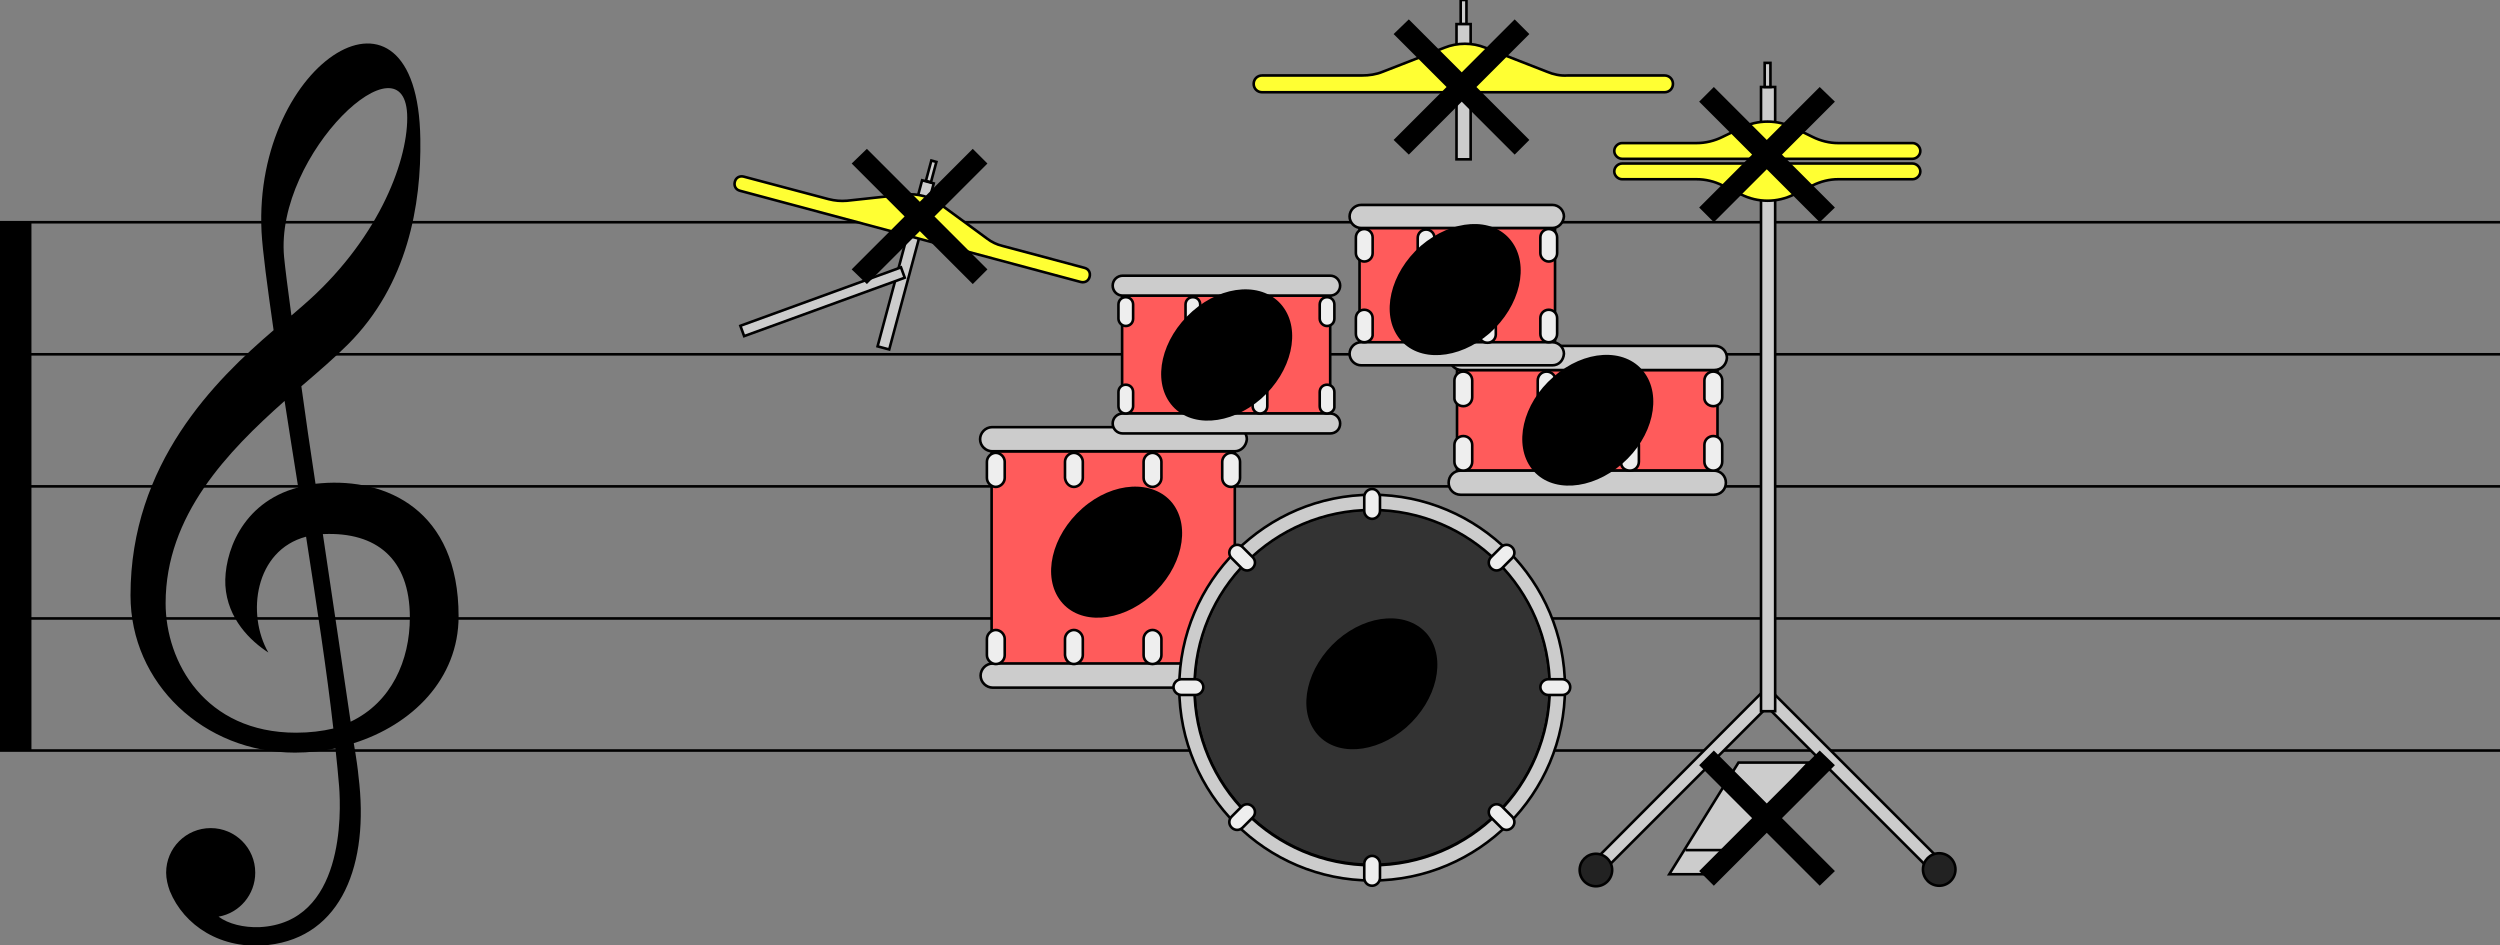 <svg version="1.1" id="drums-score" xmlns="http://www.w3.org/2000/svg" xmlns:xlink="http://www.w3.org/1999/xlink" x="0px"
   y="0px" viewBox="0 0 477 180.4" style="enable-background:new 0 0 477 180.4;" xml:space="preserve">
<rect x="0" y="0" width="477" height="180.4" fill="#808080" stroke="none"/>
<style type="text/css">
  .st0{fill:none;stroke:#000000;stroke-width:0.5;}
  .st1{fill:none;stroke:#000000;stroke-miterlimit:10;}
  .st2{fill:#FF5B5B;stroke:#000000;stroke-width:0.5;stroke-miterlimit:10;}
  .st3{fill:#CCCCCC;stroke:#000000;stroke-width:0.5;stroke-miterlimit:10;}
  .st4{fill:#EEEEEE;stroke:#000000;stroke-width:0.5;stroke-miterlimit:10;}
  .st5{fill:#4D4D4D;stroke:#000000;stroke-width:0.5;stroke-miterlimit:10;}
  .st6{fill:#333333;stroke:#000000;stroke-width:0.5;stroke-miterlimit:10;}
  .st7{fill:#CCCCCC;stroke:#000000;stroke-width:0.5;stroke-miterlimit:10;}
  .st8{fill:#FFFF33;stroke:#000000;stroke-width:0.5;stroke-miterlimit:10;}
  .st9{fill:#222222;stroke:#000000;stroke-width:0.5;stroke-miterlimit:10;}
  .st10{fill:none;stroke:#000000;stroke-width:0.5;stroke-miterlimit:10;}
</style>
<g id="notes02">
  <path d="M87.5,117.6c0-20.4-13.9-26.4-26.2-25.4c-0.4,0-0.7,0.1-1.1,0.1c-1-6.5-1.9-12.8-2.7-18.6c3.4-2.9,6.5-5.6,8.9-8
    c11.4-11.4,14-26.6,13.8-39.2C79.7-8.1,48.3,11.6,49.9,44.2c0.2,3.7,1.1,10.4,2.3,18.8c-11.1,9.5-27.3,25.4-27.3,50.6
    c0,16.8,14,30,31.4,30c2.6,0,5.2-0.3,7.7-0.8c0.3,2.6,0.5,5,0.7,7.2c0.4,5.1,1,26.1-15.2,26.9c-3,0.1-5.9-0.6-7.8-2
    c4-0.7,7-4.2,7-8.4c0-4.7-3.8-8.5-8.5-8.5s-8.5,3.8-8.5,8.5c0,1.2,0.3,2.4,0.7,3.5l0,0c2.7,6.6,9.8,11.3,18.8,10.3
    c14-1.6,19.3-15.4,17.2-32.2c-0.1-1.2-0.4-3.4-0.9-6.3C78.6,138.3,87.5,129.6,87.5,117.6z M54.2,49C52.4,29.3,77.7,5.8,77.7,22.5
    c0,8.8-5.9,23.7-19.9,35.8c-0.7,0.6-1.4,1.2-2.2,1.9C54.9,55,54.4,51.1,54.2,49z M56.5,139.8c-17.4,0-24.9-13.5-24.9-24.7
    c0-16.8,11.9-29,22.7-38.6c0.8,5.2,1.7,10.8,2.6,16.5c-11,2.9-14.2,12.9-13.9,18.7c0.4,6.4,4.8,10.6,8.2,12.8
    c-4.2-7.3-2.6-19.5,7.2-22.1c2,12.9,4,25.9,5.2,36.6C61.5,139.5,59.1,139.8,56.5,139.8z M66.9,137.7c-1.3-9-3.3-22.3-5.3-35.8
    c0.1,0,0.1,0,0.2,0c9.9-0.4,16.4,4.6,16.4,15.9C78.2,126,74.7,134,66.9,137.7z"/>
  <line class="st0" x1="0" y1="143.2" x2="477" y2="143.2"/>
  <line class="st0" x1="0" y1="42.4" x2="477" y2="42.4"/>
  <line class="st0" x1="3" y1="67.6" x2="477" y2="67.6"/>
  <line class="st0" x1="3" y1="92.8" x2="477" y2="92.8"/>
  <line class="st0" x1="3" y1="118" x2="477" y2="118"/>
  <rect y="42.4" width="6" height="100.8"/>
  <line class="st1" x1="297.1" y1="16.6" x2="260.1" y2="16.6"/>
</g>
<g id="drums-notes">
  <g id="snare">
    <rect id="snare-shell" x="278" y="70.6" class="st2" width="49.7" height="19.2"/>
    <g id="snare-rim">
      <path id="rim-hi_7_" class="st3" d="M327.1,70.6h-48.2c-1.3,0-2.3-1-2.3-2.3l0,0c0-1.3,1-2.3,2.3-2.3h48.3c1.3,0,2.3,1,2.3,2.3
        l0,0C329.4,69.6,328.4,70.6,327.1,70.6z"/>
      <path id="rim-hi_6_" class="st3" d="M327,94.4h-48.3c-1.3,0-2.3-1-2.3-2.3l0,0c0-1.3,1-2.3,2.3-2.3H327c1.3,0,2.3,1,2.3,2.3l0,0
        C329.3,93.4,328.3,94.4,327,94.4z"/>
    </g>
    <g id="snare-rag">
      <path class="st4" d="M295.1,77.5L295.1,77.5c1,0,1.7-0.8,1.7-1.7v-3.2c0-1-0.8-1.7-1.7-1.7l0,0c-1,0-1.7,0.8-1.7,1.7v3.2
        C293.3,76.7,294.1,77.5,295.1,77.5z"/>
      <path class="st4" d="M311,77.5L311,77.5c1,0,1.7-0.8,1.7-1.7v-3.2c0-1-0.8-1.7-1.7-1.7l0,0c-1,0-1.7,0.8-1.7,1.7v3.2
        C309.2,76.7,310,77.5,311,77.5z"/>
      <path class="st4" d="M295.1,89.8L295.1,89.8c1,0,1.7-0.8,1.7-1.7v-3.2c0-1-0.8-1.7-1.7-1.7l0,0c-1,0-1.7,0.8-1.7,1.7v3.2
        C293.3,89.1,294.1,89.8,295.1,89.8z"/>
      <path class="st4" d="M311,89.8L311,89.8c1,0,1.7-0.8,1.7-1.7v-3.2c0-1-0.8-1.7-1.7-1.7l0,0c-1,0-1.7,0.8-1.7,1.7v3.2
        C309.2,89.1,310,89.8,311,89.8z"/>
      <path class="st4" d="M279.2,77.5L279.2,77.5c1,0,1.7-0.8,1.7-1.7v-3.2c0-1-0.8-1.7-1.7-1.7l0,0c-1,0-1.7,0.8-1.7,1.7v3.2
        C277.4,76.7,278.2,77.5,279.2,77.5z"/>
      <path class="st4" d="M326.9,77.5L326.9,77.5c1,0,1.7-0.8,1.7-1.7v-3.2c0-1-0.8-1.7-1.7-1.7l0,0c-1,0-1.7,0.8-1.7,1.7v3.2
        C325.1,76.7,325.9,77.5,326.9,77.5z"/>
      <path class="st4" d="M279.2,89.8L279.2,89.8c-1,0-1.7-0.8-1.7-1.7v-3.2c0-1,0.8-1.7,1.7-1.7l0,0c1,0,1.7,0.8,1.7,1.7v3.2
        C280.9,89.1,280.1,89.8,279.2,89.8z"/>
      <path class="st4" d="M326.9,89.8L326.9,89.8c-1,0-1.7-0.8-1.7-1.7v-3.2c0-1,0.8-1.7,1.7-1.7l0,0c1,0,1.7,0.8,1.7,1.7v3.2
        C328.6,89.1,327.8,89.8,326.9,89.8z"/>
    </g>
  </g>
  <g id="low-tam">
    <rect id="low-shell" x="189.2" y="86.1" class="st2" width="46.4" height="40.6"/>
    <g id="low-rim">
      <path id="rim-hi_5_" class="st3" d="M235.6,86.1h-46.3c-1.2,0-2.3-1-2.3-2.3l0,0c0-1.2,1-2.3,2.3-2.3h46.3c1.2,0,2.3,1,2.3,2.3
        l0,0C237.8,85.1,236.8,86.1,235.6,86.1z"/>
      <path id="rim-hi_4_" class="st3" d="M235.7,131.2h-46.3c-1.2,0-2.3-1-2.3-2.3l0,0c0-1.2,1-2.3,2.3-2.3h46.3c1.2,0,2.3,1,2.3,2.3
        l0,0C238,130.2,237,131.2,235.7,131.2z"/>
    </g>
    <g id="low-rag">
      <path class="st4" d="M204.9,92.9L204.9,92.9c0.9,0,1.7-0.8,1.7-1.7v-3.1c0-0.9-0.8-1.7-1.7-1.7l0,0c-0.9,0-1.7,0.8-1.7,1.7v3.1
        C203.3,92.1,204,92.9,204.9,92.9z"/>
      <path class="st4" d="M219.9,92.9L219.9,92.9c0.9,0,1.7-0.8,1.7-1.7v-3.1c0-0.9-0.8-1.7-1.7-1.7l0,0c-0.9,0-1.7,0.8-1.7,1.7v3.1
        C218.2,92.1,219,92.9,219.9,92.9z"/>
      <path class="st4" d="M190,92.9L190,92.9c0.9,0,1.7-0.8,1.7-1.7v-3.1c0-0.9-0.8-1.7-1.7-1.7l0,0c-0.9,0-1.7,0.8-1.7,1.7v3.1
        C188.3,92.1,189.1,92.9,190,92.9z"/>
      <path class="st4" d="M234.9,92.9L234.9,92.9c0.9,0,1.7-0.8,1.7-1.7v-3.1c0-0.9-0.8-1.7-1.7-1.7l0,0c-0.9,0-1.7,0.8-1.7,1.7v3.1
        C233.2,92.1,233.9,92.9,234.9,92.9z"/>
      <path class="st4" d="M204.9,126.7L204.9,126.7c0.9,0,1.7-0.8,1.7-1.7v-3.1c0-0.9-0.8-1.7-1.7-1.7l0,0c-0.9,0-1.7,0.8-1.7,1.7v3.1
        C203.3,126,204,126.7,204.9,126.7z"/>
      <path class="st4" d="M219.9,126.7L219.9,126.7c0.9,0,1.7-0.8,1.7-1.7v-3.1c0-0.9-0.8-1.7-1.7-1.7l0,0c-0.9,0-1.7,0.8-1.7,1.7v3.1
        C218.2,126,219,126.7,219.9,126.7z"/>
      <path class="st4" d="M190,126.7L190,126.7c-0.9,0-1.7-0.8-1.7-1.7v-3.1c0-0.9,0.8-1.7,1.7-1.7l0,0c0.9,0,1.7,0.8,1.7,1.7v3.1
        C191.7,126,190.9,126.7,190,126.7z"/>
      <path class="st5" d="M234.9,126.7L234.9,126.7c-0.9,0-1.7-0.8-1.7-1.7v-3.1c0-0.9,0.8-1.7,1.7-1.7l0,0c0.9,0,1.7,0.8,1.7,1.7v3.1
        C236.6,126,235.8,126.7,234.9,126.7z"/>
    </g>
  </g>
  <g id="mid-tam">
    <rect id="mid-shell_1_" x="214.1" y="56.4" class="st2" width="39.7" height="22.5"/>
    <g id="mid-rim_1_">
      <path id="rim-hi_3_" class="st3" d="M253.8,56.4h-39.6c-1.1,0-1.9-0.9-1.9-1.9l0,0c0-1.1,0.9-1.9,1.9-1.9h39.6
        c1.1,0,1.9,0.9,1.9,1.9l0,0C255.7,55.5,254.9,56.4,253.8,56.4z"/>
      <path id="rim-hi_2_" class="st3" d="M253.8,82.7h-39.6c-1.1,0-1.9-0.9-1.9-1.9l0,0c0-1.1,0.9-1.9,1.9-1.9h39.6
        c1.1,0,1.9,0.9,1.9,1.9l0,0C255.7,81.9,254.9,82.7,253.8,82.7z"/>
    </g>
    <g id="mid-rag_1_">
      <path class="st4" d="M227.6,62.2L227.6,62.2c0.8,0,1.4-0.6,1.4-1.4v-2.7c0-0.8-0.6-1.4-1.4-1.4l0,0c-0.8,0-1.4,0.6-1.4,1.4v2.7
        C226.2,61.5,226.8,62.2,227.6,62.2z"/>
      <path class="st4" d="M240.4,62.2L240.4,62.2c0.8,0,1.4-0.6,1.4-1.4v-2.7c0-0.8-0.6-1.4-1.4-1.4l0,0c-0.8,0-1.4,0.6-1.4,1.4v2.7
        C239,61.5,239.6,62.2,240.4,62.2z"/>
      <path class="st4" d="M227.6,78.9L227.6,78.9c0.8,0,1.4-0.6,1.4-1.4v-2.7c0-0.8-0.6-1.4-1.4-1.4l0,0c-0.8,0-1.4,0.6-1.4,1.4v2.7
        C226.2,78.2,226.8,78.9,227.6,78.9z"/>
      <path class="st4" d="M240.4,78.9L240.4,78.9c0.8,0,1.4-0.6,1.4-1.4v-2.7c0-0.8-0.6-1.4-1.4-1.4l0,0c-0.8,0-1.4,0.6-1.4,1.4v2.7
        C239,78.2,239.6,78.9,240.4,78.9z"/>
      <path class="st4" d="M214.8,62.2L214.8,62.2c0.8,0,1.4-0.6,1.4-1.4v-2.7c0-0.8-0.6-1.4-1.4-1.4l0,0c-0.8,0-1.4,0.6-1.4,1.4v2.7
        C213.4,61.5,214,62.2,214.8,62.2z"/>
      <path class="st4" d="M253.2,62.2L253.2,62.2c0.8,0,1.4-0.6,1.4-1.4v-2.7c0-0.8-0.6-1.4-1.4-1.4l0,0c-0.8,0-1.4,0.6-1.4,1.4v2.7
        C251.8,61.5,252.4,62.2,253.2,62.2z"/>
      <path class="st4" d="M214.8,78.9L214.8,78.9c-0.8,0-1.4-0.6-1.4-1.4v-2.7c0-0.8,0.6-1.4,1.4-1.4l0,0c0.8,0,1.4,0.6,1.4,1.4v2.7
        C216.2,78.2,215.6,78.9,214.8,78.9z"/>
      <path class="st4" d="M253.2,78.9L253.2,78.9c-0.8,0-1.4-0.6-1.4-1.4v-2.7c0-0.8,0.6-1.4,1.4-1.4l0,0c0.8,0,1.4,0.6,1.4,1.4v2.7
        C254.7,78.2,254,78.9,253.2,78.9z"/>
    </g>
  </g>
  <g id="hi-tam">
    <rect id="hi-shell" x="259.4" y="43.5" class="st2" width="37.3" height="25.2"/>
    <g id="hi-rim">
      <path id="rim-hi_1_" class="st3" d="M296.2,43.5h-36.5c-1.2,0-2.2-1-2.2-2.2l0,0c0-1.2,1-2.2,2.2-2.2h36.5c1.2,0,2.2,1,2.2,2.2
        l0,0C298.3,42.5,297.4,43.5,296.2,43.5z"/>
      <path id="rim-hi" class="st3" d="M296.2,69.7h-36.5c-1.2,0-2.2-1-2.2-2.2l0,0c0-1.2,1-2.2,2.2-2.2h36.5c1.2,0,2.2,1,2.2,2.2l0,0
        C298.3,68.8,297.4,69.7,296.2,69.7z"/>
    </g>
    <g id="hi-rag">
      <path class="st4" d="M272.1,50L272.1,50c0.9,0,1.6-0.7,1.6-1.6v-3c0-0.9-0.7-1.6-1.6-1.6l0,0c-0.9,0-1.6,0.7-1.6,1.6v3
        C270.4,49.3,271.2,50,272.1,50z"/>
      <path class="st4" d="M283.8,50L283.8,50c0.9,0,1.6-0.7,1.6-1.6v-3c0-0.9-0.7-1.6-1.6-1.6l0,0c-0.9,0-1.6,0.7-1.6,1.6v3
        C282.2,49.3,282.9,50,283.8,50z"/>
      <path class="st4" d="M272.1,65.4L272.1,65.4c0.9,0,1.6-0.7,1.6-1.6v-3c0-0.9-0.7-1.6-1.6-1.6l0,0c-0.9,0-1.6,0.7-1.6,1.6v3
        C270.4,64.7,271.2,65.4,272.1,65.4z"/>
      <path class="st4" d="M283.8,65.4L283.8,65.4c0.9,0,1.6-0.7,1.6-1.6v-3c0-0.9-0.7-1.6-1.6-1.6l0,0c-0.9,0-1.6,0.7-1.6,1.6v3
        C282.2,64.7,282.9,65.4,283.8,65.4z"/>
      <path class="st4" d="M260.3,49.9L260.3,49.9c0.9,0,1.6-0.7,1.6-1.6v-3c0-0.9-0.7-1.6-1.6-1.6l0,0c-0.9,0-1.6,0.7-1.6,1.6v3
        C258.7,49.1,259.4,49.9,260.3,49.9z"/>
      <path class="st4" d="M295.5,49.9L295.5,49.9c0.9,0,1.6-0.7,1.6-1.6v-3c0-0.9-0.7-1.6-1.6-1.6l0,0c-0.9,0-1.6,0.7-1.6,1.6v3
        C293.9,49.1,294.6,49.9,295.5,49.9z"/>
      <path class="st4" d="M260.3,65.3L260.3,65.3c-0.9,0-1.6-0.7-1.6-1.6v-3c0-0.9,0.7-1.6,1.6-1.6l0,0c0.9,0,1.6,0.7,1.6,1.6v3
        C262,64.6,261.2,65.3,260.3,65.3z"/>
      <path class="st4" d="M295.5,65.3L295.5,65.3c-0.9,0-1.6-0.7-1.6-1.6v-3c0-0.9,0.7-1.6,1.6-1.6l0,0c0.9,0,1.6,0.7,1.6,1.6v3
        C297.1,64.6,296.4,65.3,295.5,65.3z"/>
    </g>
  </g>
  <g id="bass">
    <circle id="bass-shell" class="st6" cx="261.8" cy="131.1" r="33.9"/>
    <path id="bass-rim" class="st3" d="M261.8,168c-20.3,0-36.8-16.5-36.8-36.8s16.5-36.8,36.8-36.8s36.8,16.5,36.8,36.8
      S282.1,168,261.8,168z M261.8,97.3c-18.7,0-33.9,15.2-33.9,33.9s15.2,33.9,33.9,33.9s33.9-15.2,33.9-33.9S280.4,97.3,261.8,97.3z"
      />
    <g id="bass-rag">
      <path class="st4" d="M261.8,169L261.8,169c0.8,0,1.5-0.7,1.5-1.5v-2.7c0-0.8-0.7-1.5-1.5-1.5l0,0c-0.8,0-1.5,0.7-1.5,1.5v2.7
        C260.3,168.3,260.9,169,261.8,169z"/>
      <path class="st4" d="M288.5,157.9L288.5,157.9c0.6-0.6,0.6-1.5,0-2.1l-1.9-1.9c-0.6-0.6-1.5-0.6-2.1,0l0,0
        c-0.6,0.6-0.6,1.5,0,2.1l1.9,1.9C287,158.5,287.9,158.5,288.5,157.9z"/>
      <path class="st4" d="M299.6,131.1L299.6,131.1c0-0.8-0.7-1.5-1.5-1.5h-2.7c-0.8,0-1.5,0.7-1.5,1.5l0,0c0,0.8,0.7,1.5,1.5,1.5h2.7
        C298.9,132.6,299.6,132,299.6,131.1z"/>
      <path class="st4" d="M288.5,104.4L288.5,104.4c-0.6-0.6-1.5-0.6-2.1,0l-1.9,1.9c-0.6,0.6-0.6,1.5,0,2.1l0,0
        c0.6,0.6,1.5,0.6,2.1,0l1.9-1.9C289.1,105.9,289.1,105,288.5,104.4z"/>
      <path class="st4" d="M261.8,93.3L261.8,93.3c-0.8,0-1.5,0.7-1.5,1.5v2.7c0,0.8,0.7,1.5,1.5,1.5l0,0c0.8,0,1.5-0.7,1.5-1.5v-2.7
        C263.2,94,262.6,93.3,261.8,93.3z"/>
      <path class="st4" d="M235,104.4L235,104.4c-0.6,0.6-0.6,1.5,0,2.1l1.9,1.9c0.6,0.6,1.5,0.6,2.1,0l0,0c0.6-0.6,0.6-1.5,0-2.1
        l-1.9-1.9C236.5,103.8,235.6,103.8,235,104.4z"/>
      <path class="st4" d="M223.9,131.1L223.9,131.1c0,0.8,0.7,1.5,1.5,1.5h2.7c0.8,0,1.5-0.7,1.5-1.5l0,0c0-0.8-0.7-1.5-1.5-1.5h-2.7
        C224.6,129.6,223.9,130.3,223.9,131.1z"/>
      <path class="st4" d="M235,157.9L235,157.9c0.6,0.6,1.5,0.6,2.1,0l1.9-1.9c0.6-0.6,0.6-1.5,0-2.1l0,0c-0.6-0.6-1.5-0.6-2.1,0
        l-1.9,1.9C234.4,156.4,234.4,157.3,235,157.9z"/>
    </g>
  </g>
  <g id="ride_1_">

      <rect x="156.3" y="49.4" transform="matrix(0.259 -0.966 0.966 0.259 79.239 204.274)" class="st7" width="32.8" height="2.3"/>
    <rect x="175.6" y="32.2" transform="matrix(0.259 -0.966 0.966 0.259 100.077 195.787)" class="st7" width="4" height="1"/>
    <path id="ride" class="st8" d="M188.3,45.5l-9-6.6c-1.9-1.4-4.2-2-6.6-1.8l-11.1,1.2c-1.2,0.1-2.3,0-3.5-0.3l-16.2-4.3
      c-0.8-0.2-1.5,0.2-1.7,1l0,0c-0.2,0.8,0.2,1.5,1,1.7l65,17.4c0.8,0.2,1.5-0.2,1.7-1l0,0c0.2-0.8-0.2-1.5-1-1.7l-15.7-4.2
      C190.3,46.7,189.2,46.2,188.3,45.5z"/>

      <rect x="140.6" y="56.5" transform="matrix(0.94 -0.342 0.342 0.94 -10.223 57.136)" class="st3" width="32.6" height="2.1"/>
  </g>
  <g id="crash">
    <rect x="278.7" class="st3" width="1.1" height="4.6"/>
    <rect x="277.9" y="4.6" class="st3" width="2.7" height="25.8"/>
    <path id="clash-l" class="st8" d="M295.2,13.7l-11.8-4.6c-2.5-1-5.3-1-7.8,0l-11.8,4.6c-1.2,0.5-2.6,0.7-3.9,0.7h-19.1
      c-0.9,0-1.6,0.7-1.6,1.6l0,0c0,0.9,0.7,1.6,1.6,1.6h76.8c0.9,0,1.6-0.7,1.6-1.6l0,0c0-0.9-0.7-1.6-1.6-1.6h-18.5
      C297.7,14.5,296.4,14.2,295.2,13.7z"/>
  </g>
  <g id="hihat">
    <polygon class="st3" points="371,164.9 339.1,133 337.2,131.1 335.3,133 303.5,164.9 305.3,166.8 337.2,134.9 369.1,166.8 		"/>
    <circle class="st9" cx="370" cy="165.9" r="3.1"/>
    <circle class="st9" cx="304.5" cy="166" r="3.1"/>
    <rect x="336" y="16.6" class="st3" width="2.7" height="119.1"/>
    <rect x="336.7" y="12" class="st3" width="1.1" height="4.6"/>
    <path id="hat-bottom_1_" class="st8" d="M345.8,35.4l-3.5,1.7c-3.2,1.6-6.9,1.6-10.1,0l-3.5-1.7c-1.6-0.8-3.3-1.2-5-1.2h-14.2
      c-0.8,0-1.5-0.7-1.5-1.5l0,0c0-0.8,0.7-1.5,1.5-1.5h55.4c0.8,0,1.5,0.7,1.5,1.5l0,0c0,0.8-0.7,1.5-1.5,1.5h-14.2
      C349.1,34.2,347.4,34.6,345.8,35.4z"/>
    <path id="hat-top_1_" class="st8" d="M345.8,26.1l-3.5-1.7c-3.2-1.6-6.9-1.6-10.1,0l-3.5,1.7c-1.6,0.8-3.3,1.2-5,1.2h-14.2
      c-0.8,0-1.5,0.7-1.5,1.5l0,0c0,0.8,0.7,1.5,1.5,1.5h55.4c0.8,0,1.5-0.7,1.5-1.5l0,0c0-0.8-0.7-1.5-1.5-1.5h-14.2
      C349.1,27.3,347.4,26.9,345.8,26.1z"/>
    <polygon class="st3" points="331.7,145.5 345.1,145.5 325.4,166.8 318.5,166.8 		"/>
    <line class="st10" x1="321.6" y1="162.2" x2="329.6" y2="162.2"/>
  </g>
</g>
<g id="notes01">
  <path d="M272.4,121.1c3.6,4.6,1.8,12.5-4.1,17.7c-5.9,5.1-13.6,5.6-17.2,1c-3.6-4.6-1.8-12.5,4.1-17.7
    C261.1,117,268.7,116.6,272.4,121.1z"/>
  <path d="M223.7,96c3.6,4.6,1.8,12.5-4.1,17.7c-5.9,5.1-13.6,5.6-17.2,1c-3.6-4.6-1.8-12.5,4.1-17.7S220.1,91.5,223.7,96z"/>
  <path d="M244.7,58.4c3.6,4.6,1.8,12.5-4.1,17.7c-5.9,5.1-13.6,5.6-17.2,1c-3.6-4.6-1.8-12.5,4.1-17.7
    C233.4,54.2,241.1,53.8,244.7,58.4z"/>
  <path d="M288.3,45.9c3.6,4.6,1.8,12.5-4.1,17.7c-5.9,5.1-13.6,5.6-17.2,1s-1.8-12.5,4.1-17.7C277.1,41.8,284.7,41.3,288.3,45.9z"/>
  <path d="M313.6,70.9c3.6,4.6,1.8,12.5-4.1,17.6s-13.6,5.6-17.2,1s-1.8-12.5,4.1-17.6C302.3,66.7,310,66.3,313.6,70.9z"/>
  <polygon points="350.1,146 347.2,143.2 337.1,153.3 327,143.2 324.2,146 334.3,156.1 324.2,166.2 327,169 337.1,158.9 347.2,169
    350.1,166.2 340,156.1 	"/>
  <polygon points="350.1,19.4 347.2,16.6 337.1,26.7 327,16.6 324.2,19.4 334.3,29.5 324.2,39.6 327,42.4 337.1,32.3 347.2,42.4
    350.1,39.6 340,29.5 	"/>
  <polygon points="291.8,6.5 289,3.7 278.9,13.8 268.8,3.7 265.9,6.5 276,16.6 265.9,26.7 268.8,29.5 278.9,19.4 289,29.5
    291.8,26.7 281.7,16.6 	"/>
  <polygon points="188.4,31.2 185.6,28.4 175.5,38.5 165.4,28.4 162.5,31.2 172.6,41.3 162.5,51.4 165.4,54.2 175.5,44.1 185.6,54.2
    188.4,51.4 178.3,41.3 	"/>
</g>
</svg>
